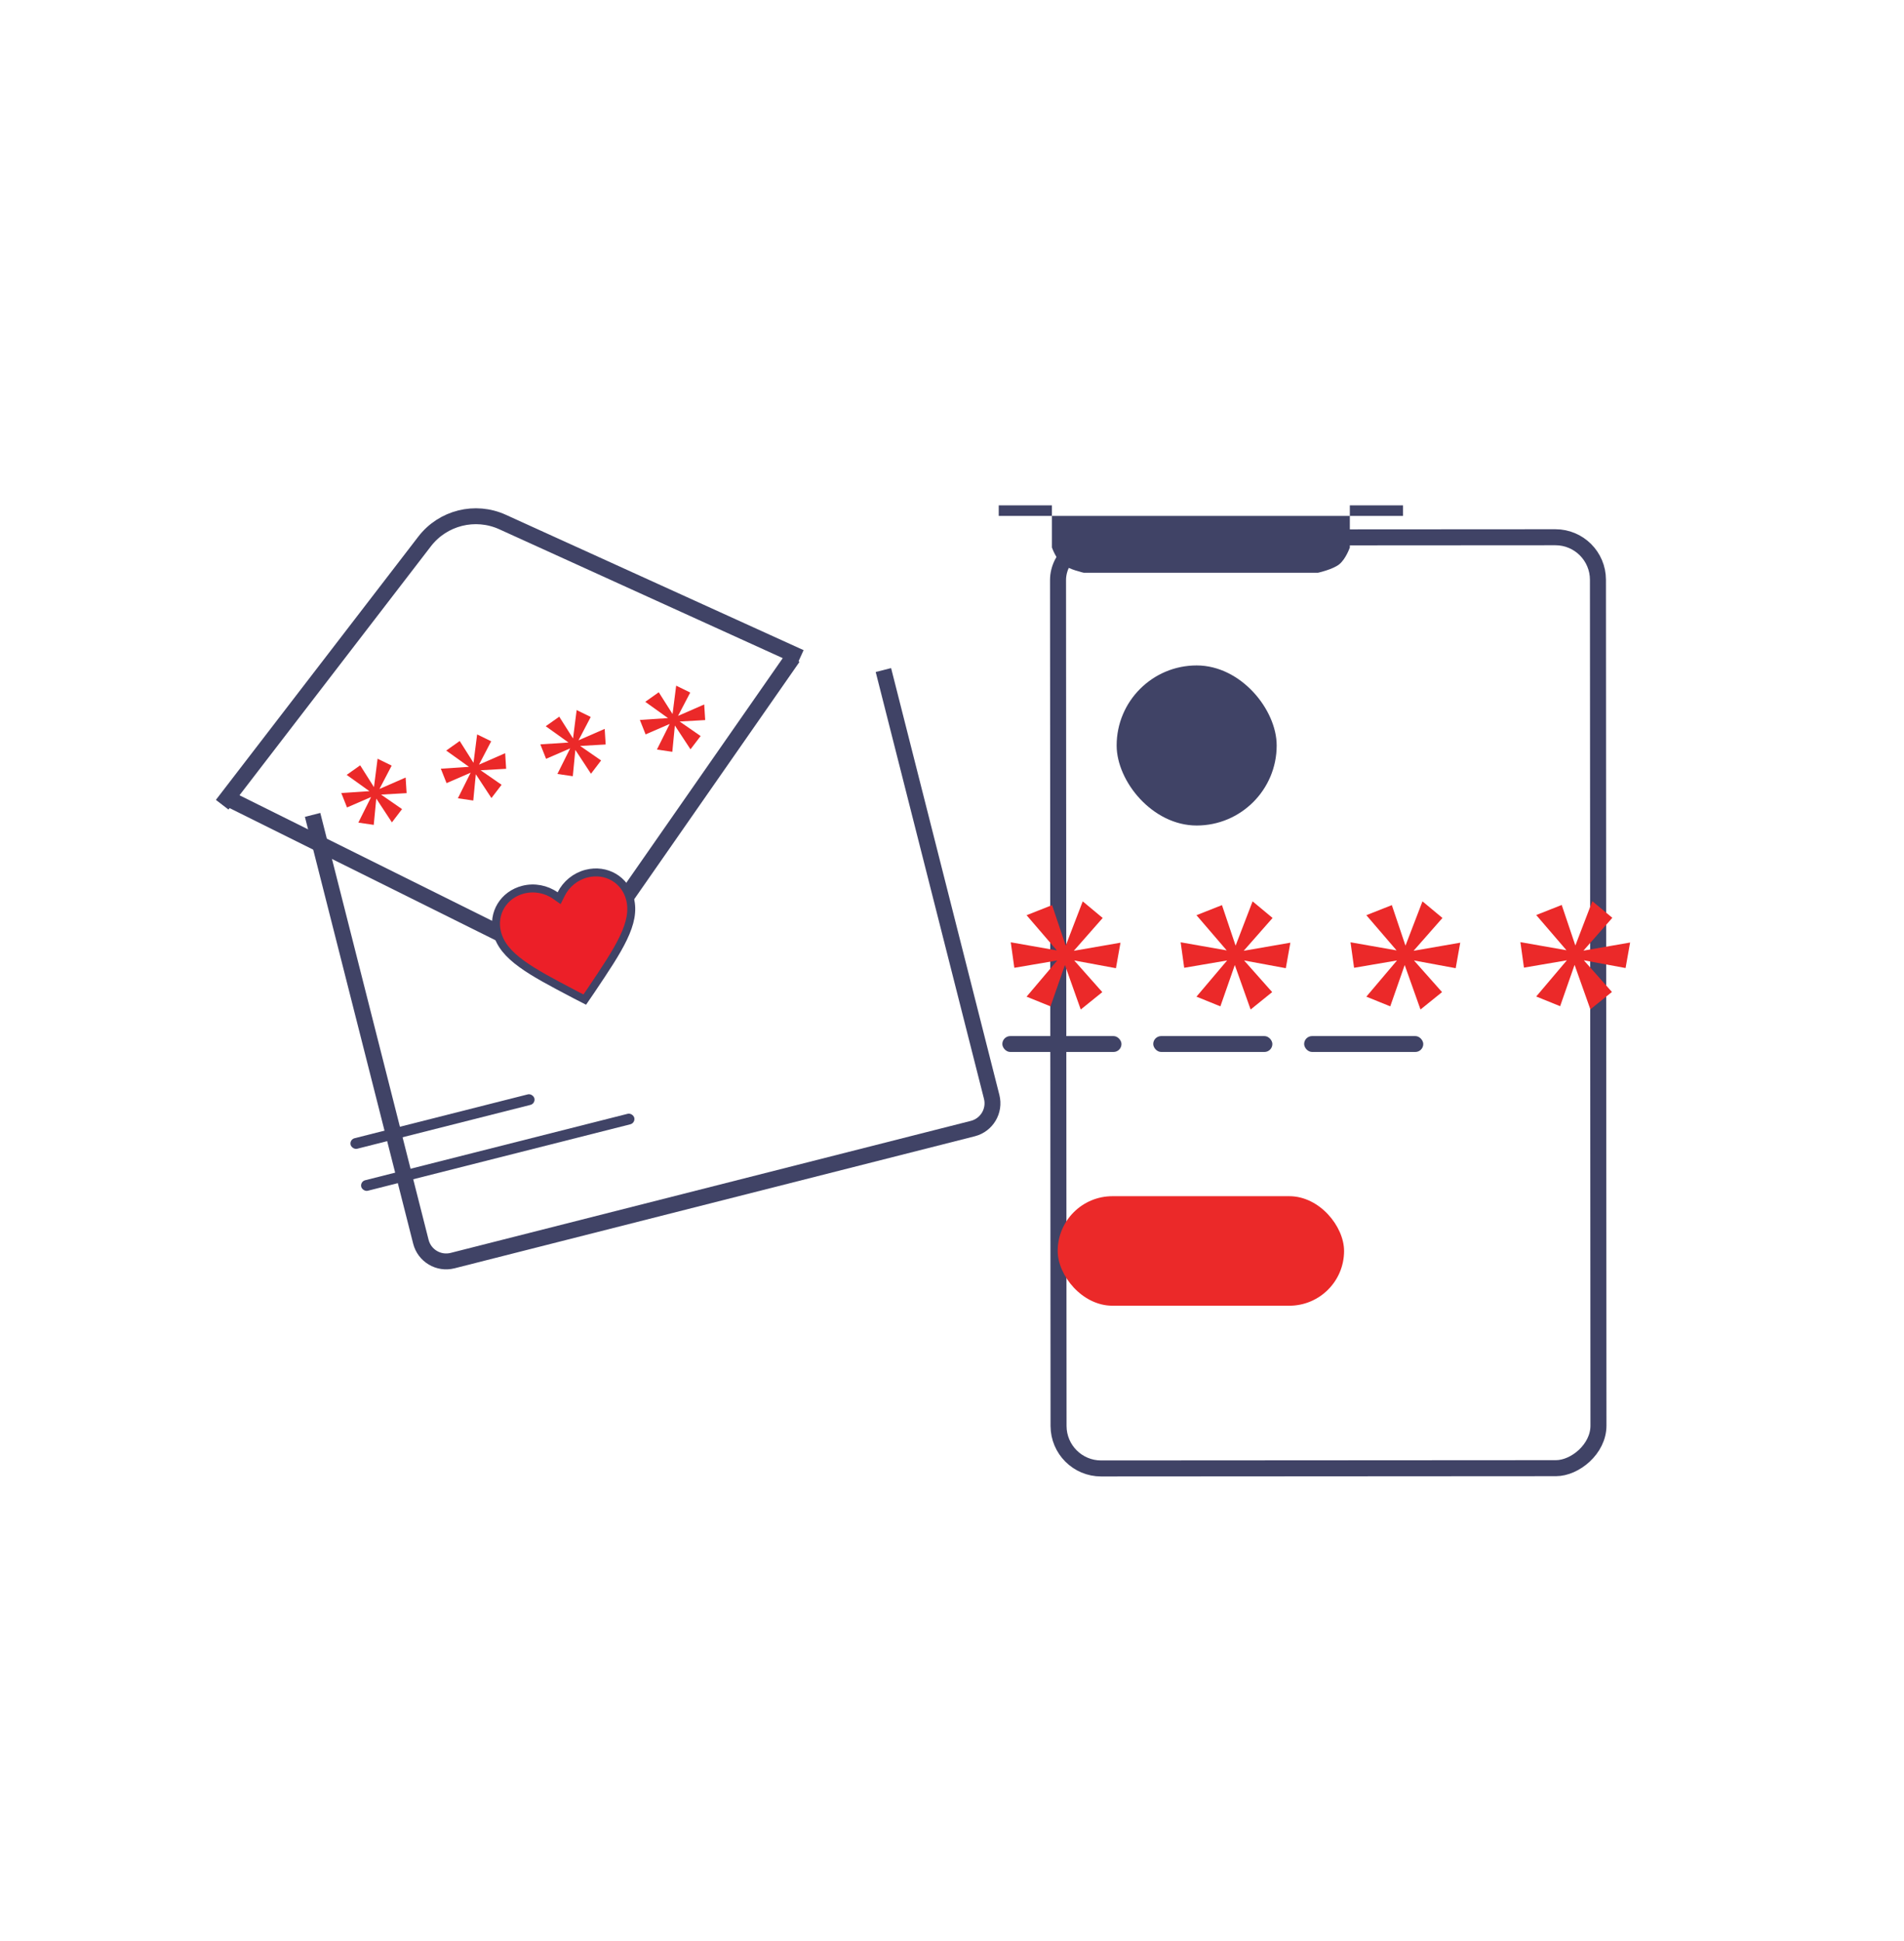 <svg width="209" height="213" viewBox="0 0 209 213" fill="none" xmlns="http://www.w3.org/2000/svg">
<g filter="url(#filter0_dd_56:6808)">
<rect x="101.372" y="159.42" width="103.92" height="61.022" rx="5.547" transform="rotate(-90.035 101.372 159.42)" fill="white"/>
<rect x="102.25" y="158.541" width="102.164" height="59.265" rx="4.669" transform="rotate(-90.035 102.25 158.541)" stroke="#404366" stroke-width="1.757"/>
</g>
<path d="M109.63 55.461H115.469V56.617H148.17V55.461H154.009V56.617H148.17V60.084C148.17 60.084 147.723 61.362 147.002 61.933C146.281 62.504 144.666 62.858 144.666 62.858H118.973C118.973 62.858 117.358 62.504 116.637 61.933C115.916 61.362 115.469 60.084 115.469 60.084V56.617H109.63V55.461Z" fill="#404366"/>
<path d="M118.633 110.789L116.897 105.907L115.313 110.442L112.687 109.378L116.05 105.407L111.342 106.21L110.951 103.411L116.007 104.301L112.687 100.438L115.486 99.332L116.983 103.78L118.85 98.919L121.041 100.742L117.873 104.344L122.994 103.455L122.495 106.254L117.917 105.407L120.998 108.879L118.633 110.789Z" fill="#EB2929"/>
<path d="M137.28 110.788L135.544 105.906L133.96 110.441L131.335 109.377L134.698 105.406L129.989 106.209L129.599 103.41L134.654 104.3L131.335 100.437L134.134 99.331L135.631 103.779L137.497 98.918L139.689 100.741L136.521 104.343L141.642 103.454L141.142 106.253L136.564 105.406L139.645 108.878L137.28 110.788Z" fill="#EB2929"/>
<path d="M155.927 110.788L154.191 105.906L152.607 110.441L149.982 109.377L153.345 105.406L148.636 106.209L148.246 103.41L153.301 104.3L149.982 100.437L152.781 99.331L154.278 103.779L156.144 98.918L158.336 100.741L155.168 104.343L160.289 103.454L159.789 106.253L155.211 105.406L158.292 108.878L155.927 110.788Z" fill="#EB2929"/>
<path d="M174.574 110.771L172.839 105.888L171.255 110.424L168.629 109.36L171.992 105.389L167.284 106.192L166.893 103.393L171.949 104.283L168.629 100.42L171.428 99.314L172.925 103.762L174.791 98.901L176.983 100.724L173.815 104.326L178.936 103.436L178.437 106.236L173.858 105.389L176.94 108.861L174.574 110.771Z" fill="#EB2929"/>
<rect x="110.025" y="113.703" width="13.077" height="1.744" rx="0.872" fill="#404366"/>
<rect x="126.59" y="113.703" width="13.077" height="1.744" rx="0.872" fill="#404366"/>
<rect x="143.154" y="113.703" width="13.077" height="1.744" rx="0.872" fill="#404366"/>
<rect x="116.102" y="131.276" width="31.435" height="12.019" rx="6.01" fill="#EB2929"/>
<rect x="122.573" y="73.028" width="17.567" height="17.567" rx="8.783" fill="#404366"/>
<g filter="url(#filter1_dd_56:6808)">
<path d="M24.803 87.646L36.688 134.488C37.077 136.021 38.635 136.949 40.168 136.56L97.272 122.071C98.806 121.682 99.733 120.124 99.344 118.59L87.459 71.749" stroke="#404366" stroke-width="1.744"/>
</g>
<path d="M24.791 87.506L57.576 103.796C60.742 105.369 64.583 104.386 66.603 101.484L87.04 72.146" stroke="#404366" stroke-width="1.744"/>
<path d="M43.02 90.252L41.304 87.64L41.025 90.524L39.334 90.277L40.736 87.469L38.092 88.613L37.463 87.029L40.552 86.826L38.054 85.039L39.536 83.99L41.05 86.382L41.447 83.266L42.993 84.021L41.652 86.585L44.525 85.33L44.633 87.042L41.83 87.201L44.132 88.794L43.02 90.252Z" fill="#EB2929"/>
<path d="M53.945 87.582L52.229 84.97L51.95 87.854L50.26 87.607L51.662 84.799L49.018 85.943L48.389 84.359L51.478 84.156L48.98 82.369L50.462 81.32L51.976 83.712L52.373 80.597L53.918 81.351L52.578 83.915L55.451 82.66L55.559 84.372L52.755 84.531L55.058 86.125L53.945 87.582Z" fill="#EB2929"/>
<path d="M64.871 84.913L63.155 82.3L62.876 85.184L61.185 84.937L62.587 82.129L59.943 83.274L59.314 81.69L62.404 81.487L59.905 79.699L61.387 78.65L62.901 81.042L63.299 77.927L64.844 78.681L63.503 81.245L66.376 79.991L66.484 81.702L63.681 81.862L65.983 83.455L64.871 84.913Z" fill="#EB2929"/>
<path d="M75.795 82.233L74.079 79.621L73.8 82.505L72.109 82.258L73.511 79.45L70.867 80.594L70.238 79.01L73.327 78.807L70.829 77.02L72.311 75.971L73.825 78.362L74.222 75.247L75.767 76.002L74.427 78.566L77.3 77.311L77.408 79.023L74.605 79.182L76.907 80.775L75.795 82.233Z" fill="#EB2929"/>
<path d="M24.389 88.314L46.605 59.425C48.615 56.81 52.163 55.925 55.166 57.29L87.85 72.145" stroke="#404366" stroke-width="1.744"/>
<path d="M64.948 108.586C64.912 108.639 64.876 108.693 64.84 108.747L64.188 109.699L63.163 109.172C63.105 109.141 63.048 109.111 62.991 109.081C60.62 107.836 58.691 106.823 57.254 105.777C55.789 104.712 54.896 103.654 54.567 102.352C54.032 100.239 55.273 98.18 57.439 97.632C58.664 97.322 59.961 97.581 60.958 98.282L61.373 98.573L61.599 98.12C62.143 97.029 63.16 96.184 64.385 95.874C66.551 95.326 68.622 96.546 69.157 98.66C69.487 99.962 69.204 101.317 68.422 102.951C67.656 104.554 66.441 106.363 64.948 108.586Z" fill="#EC1F28" stroke="#404366" stroke-width="0.872"/>
<rect x="39.508" y="129.67" width="30.912" height="1.189" rx="0.594" transform="rotate(-14.201 39.508 129.67)" fill="#404366"/>
<rect x="38.342" y="125.06" width="20.806" height="1.189" rx="0.594" transform="rotate(-14.201 38.342 125.06)" fill="#404366"/>
<defs>
<filter id="filter0_dd_56:6808" x="66.436" y="0.539" width="169.189" height="212.061" filterUnits="userSpaceOnUse" color-interpolation-filters="sRGB">
<feFlood flood-opacity="0" result="BackgroundImageFix"/>
<feColorMatrix in="SourceAlpha" type="matrix" values="0 0 0 0 0 0 0 0 0 0 0 0 0 0 0 0 0 0 127 0" result="hardAlpha"/>
<feOffset dx="19.18" dy="-0.872"/>
<feGaussianBlur stdDeviation="27.026"/>
<feColorMatrix type="matrix" values="0 0 0 0 0 0 0 0 0 0 0 0 0 0 0 0 0 0 0.07 0"/>
<feBlend mode="normal" in2="BackgroundImageFix" result="effect1_dropShadow_56:6808"/>
<feColorMatrix in="SourceAlpha" type="matrix" values="0 0 0 0 0 0 0 0 0 0 0 0 0 0 0 0 0 0 127 0" result="hardAlpha"/>
<feOffset dx="-5.231" dy="3.487"/>
<feGaussianBlur stdDeviation="6.538"/>
<feColorMatrix type="matrix" values="0 0 0 0 0 0 0 0 0 0 0 0 0 0 0 0 0 0 0.02 0"/>
<feBlend mode="normal" in2="effect1_dropShadow_56:6808" result="effect2_dropShadow_56:6808"/>
<feBlend mode="normal" in="SourceGraphic" in2="effect2_dropShadow_56:6808" result="shape"/>
</filter>
<filter id="filter1_dd_56:6808" x="0.179" y="34.083" width="150.865" height="140.504" filterUnits="userSpaceOnUse" color-interpolation-filters="sRGB">
<feFlood flood-opacity="0" result="BackgroundImageFix"/>
<feColorMatrix in="SourceAlpha" type="matrix" values="0 0 0 0 0 0 0 0 0 0 0 0 0 0 0 0 0 0 127 0" result="hardAlpha"/>
<feOffset dx="13.078" dy="-0.594"/>
<feGaussianBlur stdDeviation="18.428"/>
<feColorMatrix type="matrix" values="0 0 0 0 0 0 0 0 0 0 0 0 0 0 0 0 0 0 0.07 0"/>
<feBlend mode="normal" in2="BackgroundImageFix" result="effect1_dropShadow_56:6808"/>
<feColorMatrix in="SourceAlpha" type="matrix" values="0 0 0 0 0 0 0 0 0 0 0 0 0 0 0 0 0 0 127 0" result="hardAlpha"/>
<feOffset dx="-3.567" dy="2.378"/>
<feGaussianBlur stdDeviation="4.459"/>
<feColorMatrix type="matrix" values="0 0 0 0 0 0 0 0 0 0 0 0 0 0 0 0 0 0 0.02 0"/>
<feBlend mode="normal" in2="effect1_dropShadow_56:6808" result="effect2_dropShadow_56:6808"/>
<feBlend mode="normal" in="SourceGraphic" in2="effect2_dropShadow_56:6808" result="shape"/>
</filter>
</defs>
</svg>

